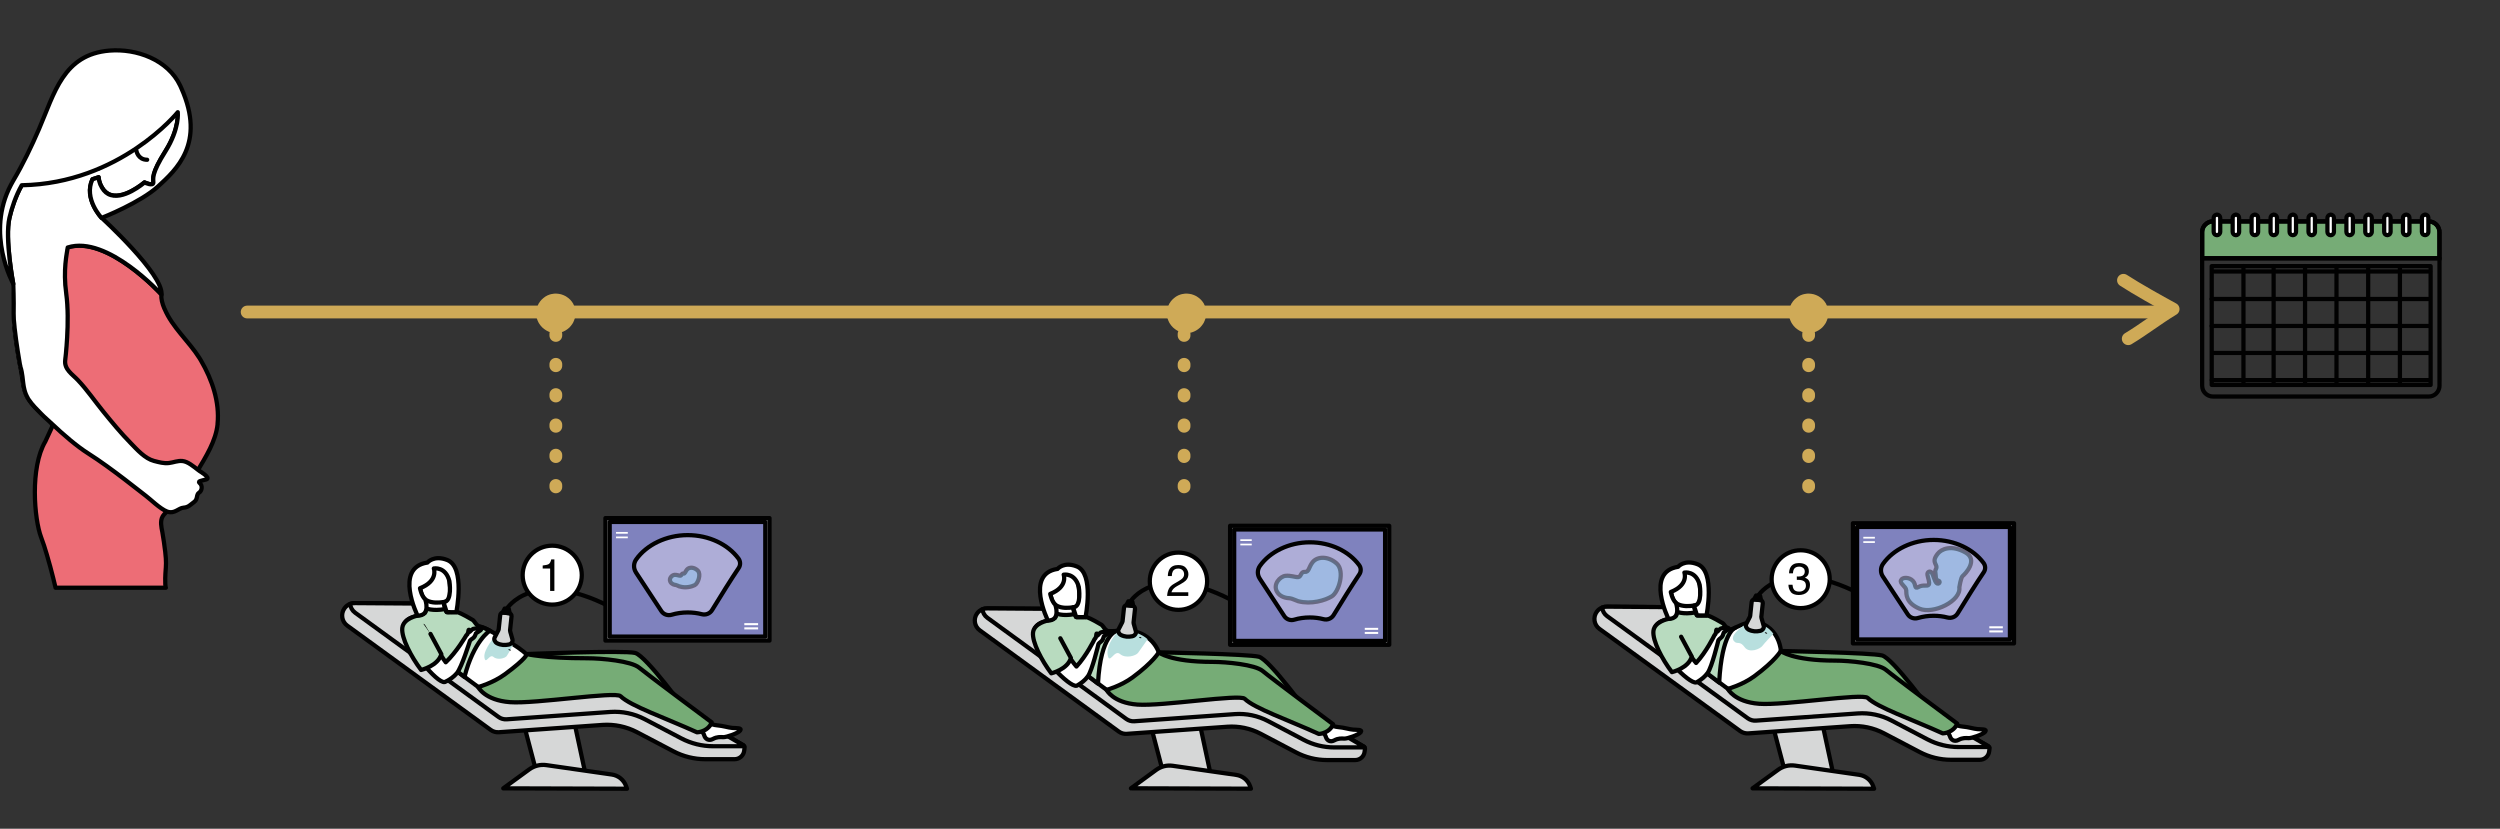 <?xml version="1.0" encoding="UTF-8"?>
<svg id="Calque_1" data-name="Calque 1" xmlns="http://www.w3.org/2000/svg" viewBox="0 0 587.72 194.82">
  <rect x="0" y="0" width="587.72" height="194.82" fill="#333333" stroke="none"/>
  <defs>
    <style>
      .cls-1, .cls-2, .cls-3, .cls-4, .cls-5, .cls-6, .cls-7, .cls-8, .cls-9, .cls-10, .cls-11, .cls-12 {
        stroke-linecap: round;
        stroke-linejoin: round;
      }

      .cls-1, .cls-2, .cls-3, .cls-4, .cls-5, .cls-6, .cls-7, .cls-8, .cls-13, .cls-14, .cls-12 {
        stroke: #010101;
      }

      .cls-1, .cls-14 {
        fill: #76ac76;
      }

      .cls-2 {
        fill: #d6d7d7;
      }

      .cls-3, .cls-15 {
        fill: #b8dbbf;
      }

      .cls-4 {
        fill: #7f82be;
      }

      .cls-5 {
        fill: #aeadd7;
      }

      .cls-6, .cls-16, .cls-13 {
        fill: #fff;
      }

      .cls-7 {
        fill: #ed6d76;
      }

      .cls-8, .cls-9, .cls-10, .cls-11 {
        fill: none;
      }

      .cls-9, .cls-11 {
        stroke: #cfaa57;
        stroke-width: 3px;
      }

      .cls-17 {
        fill: #f7e7d5;
      }

      .cls-18 {
        fill: #010101;
      }

      .cls-19 {
        fill: #b8dfde;
      }

      .cls-20 {
        fill: #cfaa57;
      }

      .cls-21 {
        fill: #dfdfe0;
      }

      .cls-13, .cls-14 {
        stroke-miterlimit: 10;
      }

      .cls-10 {
        stroke: #fff;
        stroke-width: 8px;
      }

      .cls-11 {
        stroke-dasharray: 0 0 0 0 0 0 .34 6.78;
      }

      .cls-12 {
        fill: #89ccf2;
        isolation: isolate;
        opacity: .4;
      }
    </style>
  </defs>
  <rect class="cls-10" x="-970.29" y="-4168.7" width="6467.34" height="6437.3"/>
  <g id="Titres_catégories" data-name="Titres catégories">
    <g>
      <path class="cls-14" d="m570.88,52.05h.07c.17,0,.35.02.51.05,1.16.24,2.03,1.26,2.03,2.48v6.13h-55.79v-6.13c0-.15.02-.31.04-.46l.03-.12c.03-.11.07-.23.1-.33l.03-.09c.05-.13.12-.25.2-.37l.02-.03.06-.08c.06-.08.13-.15.19-.23l.11-.11c.09-.09.19-.17.29-.24l.03-.03.27-.15c.05-.03.1-.06.15-.09.21-.09.44-.15.68-.18.1-.02.2-.02.31-.02h.16v.02h1.53v-.02h2.92v.02h1.53v-.02h2.92v.02h1.53v-.02h2.92v.02h1.53v-.02h2.95v.02h1.53v-.02h4.45s2.91,0,2.91,0h1.53s2.92,0,2.92,0h18.9"/>
      <path class="cls-8" d="m570.88,52.05h.07c.17,0,.35.02.51.05,1.16.24,2.03,1.26,2.03,2.48v6.13h-55.79v-6.13c0-.15.02-.31.04-.46l.03-.12c.03-.11.07-.23.1-.33l.03-.09c.05-.13.12-.25.2-.37l.02-.03.06-.08c.06-.08.13-.15.19-.23l.11-.11c.09-.09.19-.17.29-.24l.03-.03.27-.15c.05-.03.1-.06.15-.09.21-.09.44-.15.68-.18.1-.02.2-.02.31-.02h.16v.02h1.53v-.02h2.92v.02h1.53v-.02h2.92v.02h1.53v-.02h2.92v.02h1.53v-.02h2.95v.02h1.53v-.02h4.45s2.91,0,2.91,0h1.53s2.92,0,2.92,0h18.9"/>
      <path class="cls-17" d="m518.82,52.49l-.03.03.03-.03Z"/>
      <path class="cls-17" d="m517.7,90.69c0,.35.08.68.2.99-.13-.31-.2-.64-.2-.99Z"/>
      <path class="cls-17" d="m573.06,92.09l-.05.06.05-.06Z"/>
      <path class="cls-17" d="m572.78,92.42l-.08.09.08-.09Z"/>
      <path class="cls-17" d="m520.23,93.22c-.35,0-.69-.07-.99-.2.31.13.64.2.99.2Z"/>
      <path class="cls-17" d="m572.31,92.82l.08-.04h.02l-.09.04h0Z"/>
      <path class="cls-17" d="m571.98,92.99l-.07.03.07-.03Z"/>
      <path class="cls-17" d="m518.13,92.11c.16.24.37.44.6.61l.09.07c-.27-.18-.5-.42-.69-.68h0Z"/>
      <path class="cls-17" d="m571.5,93.16l-.1.02.1-.02Z"/>
      <path class="cls-8" d="m517.7,60.72v29.97c0,.35.08.68.2.99.07.15.14.3.24.43.19.27.42.5.69.68.14.09.28.17.43.23.31.13.64.2.99.2h50.7c.15,0,.31-.02.46-.04l.1-.02c.14-.03.28-.08.41-.13l.07-.03c.11-.05.22-.11.33-.18l.09-.05c.11-.08.21-.16.31-.26l.08-.09c.09-.09.15-.18.22-.27l.05-.06h0c.26-.41.43-.89.43-1.4v-29.97m-53.55,1.85h51.46v27.92h-51.46v-27.92h0Z"/>
      <path class="cls-21" d="m521.16,55.3c.07,0,.14,0,.2-.03-.07.02-.13.03-.2.03Z"/>
      <path class="cls-21" d="m521.4,55.25c.05-.02.11-.04.15-.08-.05.03-.1.05-.15.08Z"/>
      <path class="cls-21" d="m521.85,54.88c-.07.12-.16.23-.27.3.12-.08.21-.18.27-.3Z"/>
      <path class="cls-21" d="m525.62,55.3c.07,0,.14,0,.2-.03-.06.02-.13.03-.2.03Z"/>
      <path class="cls-21" d="m525.86,55.25c.06-.02.11-.04.15-.08-.05.03-.1.05-.15.08Z"/>
      <path class="cls-21" d="m530.31,55.25c.05-.02.11-.04.15-.08-.05.03-.1.05-.15.08Z"/>
      <path class="cls-21" d="m530.75,54.88c-.07.12-.16.23-.27.3.11-.08.21-.18.27-.3Z"/>
      <path class="cls-21" d="m530.07,55.3c.07,0,.14,0,.2-.03-.07.02-.13.03-.2.03Z"/>
      <path class="cls-21" d="m534.76,55.25c.06-.02.11-.04.15-.08-.05.03-.1.05-.15.08Z"/>
      <path class="cls-21" d="m534.52,55.3c.07,0,.14,0,.2-.03-.06.02-.13.03-.2.03Z"/>
      <path class="cls-21" d="m534.03,55.12l-.1-.1.1.1Z"/>
      <path class="cls-21" d="m539,55.3c.07,0,.14,0,.2-.03-.06.02-.13.03-.2.03Z"/>
      <path class="cls-21" d="m539.24,55.25c.05-.02.11-.04.15-.08-.05.03-.1.05-.15.08Z"/>
      <path class="cls-21" d="m542.97,55.12l-.1-.1.1.1Z"/>
      <path class="cls-21" d="m543.69,55.25c.06-.02.11-.04.15-.08-.05.03-.1.05-.15.08Z"/>
      <path class="cls-21" d="m543.45,55.3c.07,0,.14,0,.2-.03-.06.02-.12.03-.2.03Z"/>
      <path class="cls-21" d="m547.9,55.3c.07,0,.14,0,.2-.03-.06.02-.13.03-.2.03Z"/>
      <path class="cls-21" d="m548.14,55.25c.05-.02.11-.04.15-.08-.05.03-.1.05-.15.08Z"/>
      <path class="cls-21" d="m552.59,55.25c.06-.02.11-.04.15-.08-.05.03-.1.05-.15.08Z"/>
      <path class="cls-21" d="m552.36,55.3c.07,0,.14,0,.2-.03-.06.02-.13.03-.2.03Z"/>
      <path class="cls-21" d="m556.79,55.3c.07,0,.14,0,.2-.03-.07.02-.13.03-.2.03Z"/>
      <path class="cls-21" d="m557.47,54.88c-.06.12-.16.23-.27.3.12-.08.21-.18.27-.3Z"/>
      <path class="cls-21" d="m557.03,55.25c.05-.02.11-.04.15-.08-.05.03-.1.05-.15.08Z"/>
      <path class="cls-21" d="m560.76,55.12l-.1-.1.1.1Z"/>
      <path class="cls-21" d="m561.24,55.3c.07,0,.14,0,.2-.03-.06.02-.13.03-.2.03Z"/>
      <path class="cls-21" d="m561.48,55.25c.05-.02.11-.04.15-.08-.05.03-.1.05-.15.08Z"/>
      <path class="cls-21" d="m566.34,54.88c-.07.12-.16.23-.27.3.12-.08.21-.18.27-.3Z"/>
      <path class="cls-21" d="m565.65,55.3c.07,0,.14,0,.2-.03-.06.02-.12.03-.2.03Z"/>
      <path class="cls-21" d="m565.89,55.25c.06-.02.11-.04.15-.08-.05.03-.1.05-.15.08Z"/>
      <path class="cls-21" d="m570.11,55.3c.07,0,.14,0,.2-.03-.06.02-.13.03-.2.03Z"/>
      <path class="cls-21" d="m569.62,55.12l-.1-.1.1.1Z"/>
      <path class="cls-21" d="m570.34,55.25c.05-.02.11-.04.15-.08-.05.03-.1.05-.15.08Z"/>
      <path class="cls-6" d="m521.16,50.48c-.09,0-.15.02-.23.04h0c-.07.03-.13.05-.19.09,0,0-.02.02-.03.02-.06.04-.11.09-.15.15h0c-.04.07-.08.14-.1.2l-.02.03c-.03.07-.03.14-.03.22v3.29c0,.42.34.77.77.77.07,0,.14,0,.2-.03l.04-.02c.05-.02.11-.04.15-.08h.02c.11-.09.21-.18.27-.31.05-.1.09-.22.09-.34v-3.29c0-.42-.34-.77-.77-.77h0Z"/>
      <path class="cls-6" d="m525.62,50.48c-.09,0-.15.02-.23.04h0c-.06.03-.12.05-.19.09,0,0-.03.02-.03.02-.06.04-.11.09-.15.15h0c-.04.07-.08.14-.1.2l-.02.03c-.03.07-.03.14-.03.22v3.29c0,.42.34.77.77.77.07,0,.14,0,.2-.03l.04-.02c.06-.02.11-.04.15-.08h.02c.06-.04.11-.09.15-.14,0,0,0,0,0-.02.04-.04.08-.1.1-.15.06-.1.09-.22.09-.34v-3.29c0-.42-.34-.77-.77-.77h.02Z"/>
      <path class="cls-6" d="m530.07,50.48c-.09,0-.15.02-.23.04h0c-.07.03-.12.05-.19.09,0,0-.03.02-.03.02-.06.04-.11.09-.15.15h0c-.04.07-.08.14-.1.2l-.02.03c-.03.07-.03.14-.03.22v3.29c0,.42.34.77.77.77.07,0,.14,0,.2-.03l.04-.02c.05-.02.11-.04.15-.08h.02c.11-.09.21-.18.27-.31.06-.1.09-.22.09-.34v-3.29c0-.42-.34-.77-.77-.77h0Z"/>
      <path class="cls-6" d="m534.52,50.48c-.09,0-.15.02-.23.04h0c-.06.03-.12.05-.18.09,0,0-.03.02-.03.03-.06.04-.11.09-.15.15h0c-.04.07-.08.14-.1.2l-.02.03c-.03.07-.03.14-.03.22v3.29c0,.18.07.35.17.48l.1.1c.14.11.31.18.49.18.07,0,.14,0,.2-.03l.04-.02c.06-.02.11-.04.15-.08h.02c.06-.04.11-.09.15-.14h0c.04-.05.08-.11.11-.16.06-.1.09-.22.09-.35v-3.29c0-.42-.34-.77-.77-.77h0Z"/>
      <path class="cls-6" d="m539,50.48c-.09,0-.15.02-.23.04h0c-.07.03-.12.05-.19.09,0,0-.02.02-.03.02-.06.04-.11.09-.15.15h0c-.04.07-.08.14-.1.2l-.02.03c-.03.07-.03.14-.03.22v3.29c0,.42.34.77.77.77.07,0,.14,0,.2-.03l.04-.02c.05-.02.11-.04.15-.08h.02c.06-.04.11-.09.15-.14,0,0,0,0,0-.02.04-.04.08-.1.1-.15.05-.1.09-.22.09-.35v-3.29c0-.42-.34-.77-.77-.77h.02Z"/>
      <path class="cls-6" d="m543.45,50.48c-.09,0-.15.02-.23.04h0c-.07.03-.13.05-.19.09,0,0-.03.02-.03.03-.06.04-.11.09-.15.15h0c-.04.07-.08.14-.1.2l-.02.03c-.03.07-.03.14-.03.22v3.29c0,.18.07.35.17.48l.1.1c.14.11.31.18.49.18.07,0,.14,0,.2-.03l.04-.02c.06-.02.11-.04.15-.08h.02c.06-.04.11-.09.15-.14h0c.04-.05.08-.11.11-.16.06-.1.09-.22.09-.35v-3.29c0-.42-.34-.77-.77-.77h.02Z"/>
      <path class="cls-6" d="m547.9,50.48c-.09,0-.15.02-.23.04h0c-.07.03-.12.05-.19.09,0,0-.03.02-.03.03-.06.04-.11.09-.15.15h0c-.04.07-.08.14-.1.2l-.02.03c-.03.07-.03.14-.03.22v3.29c0,.42.34.77.77.77.07,0,.14,0,.2-.03l.04-.02c.05-.02.11-.04.15-.08h.02c.06-.04.11-.09.15-.14h0c.04-.05.08-.11.11-.16.05-.1.09-.22.09-.35v-3.29c0-.42-.34-.77-.77-.77h.02Z"/>
      <path class="cls-6" d="m552.36,50.48c-.09,0-.15.02-.23.04h0c-.06.03-.13.05-.19.09,0,0-.02.02-.03.02-.06.04-.11.09-.15.15h0c-.04.07-.08.14-.1.2l-.02.03c-.03.07-.03.14-.03.22v3.29c0,.42.34.77.77.77.07,0,.14,0,.2-.03l.04-.02c.06-.02.11-.04.15-.08h.02c.06-.04.11-.09.15-.14h0c.04-.05.08-.11.11-.16.06-.1.09-.22.09-.35v-3.29c0-.42-.34-.77-.77-.77h.02Z"/>
      <path class="cls-6" d="m556.79,50.48c-.09,0-.15.02-.23.04h0c-.07.03-.12.05-.19.09,0,0-.03.02-.03.02-.06.04-.11.09-.15.15h0c-.04.07-.08.14-.1.2l-.02.03c-.03.07-.03.14-.03.22v3.29c0,.42.34.77.77.77.07,0,.14,0,.2-.03l.04-.02c.05-.02.11-.04.15-.08h.02c.11-.09.21-.18.27-.31.06-.1.09-.22.09-.34v-3.29c0-.42-.34-.77-.77-.77h0Z"/>
      <path class="cls-6" d="m561.24,50.48c-.09,0-.15.02-.23.04h0c-.07.03-.13.05-.19.09,0,0-.02.02-.03.02-.06.04-.11.09-.15.15h0c-.04.07-.08.14-.1.2l-.02.03c-.03.07-.03.14-.03.22v3.29c0,.18.07.35.17.48l.1.1c.14.11.3.18.49.18.07,0,.14,0,.2-.03l.04-.02c.06-.02.11-.04.15-.08h.02c.06-.04.11-.09.15-.14,0,0,0,0,0-.02.04-.04.08-.1.1-.15.05-.1.09-.22.09-.35v-3.29c0-.42-.34-.77-.77-.77h0v.02Z"/>
      <path class="cls-6" d="m565.65,50.48c-.09,0-.15.02-.23.04h0c-.06.03-.13.05-.19.09,0,0-.02.02-.03.02-.06.04-.11.09-.15.15h0c-.04.07-.08.14-.1.2l-.02.03c-.03.07-.03.14-.03.22v3.29c0,.42.34.77.77.77.07,0,.14,0,.2-.03l.04-.02c.06-.02.11-.04.15-.08h.02c.11-.09.21-.18.27-.31.05-.1.09-.22.09-.34v-3.29c0-.42-.34-.77-.77-.77h0Z"/>
      <path class="cls-6" d="m570.11,50.48c-.09,0-.15.02-.23.04h0c-.07.03-.12.05-.19.09,0,0-.02.02-.03.02-.06.04-.11.09-.15.15h0c-.04.07-.08.14-.1.2l-.02.03c-.03.07-.03.14-.03.22v3.29c0,.18.07.35.17.48l.1.1c.14.11.3.18.49.18.07,0,.14,0,.2-.03l.04-.02c.05-.02.11-.04.15-.08h.02c.06-.04.11-.09.15-.14h0c.04-.05.08-.11.11-.16.05-.1.09-.22.09-.35v-3.29c0-.42-.34-.77-.77-.77h.02Z"/>
      <path class="cls-8" d="m564.19,90.47v-27.92"/>
      <path class="cls-8" d="m549.28,90.47v-27.92"/>
      <path class="cls-8" d="m556.73,90.47v-27.92"/>
      <path class="cls-8" d="m541.89,90.47v-27.92"/>
      <path class="cls-8" d="m534.5,90.47v-27.92"/>
      <path class="cls-8" d="m527.41,90.47v-27.92"/>
      <path class="cls-8" d="m571.16,76.63h-51.23"/>
      <path class="cls-8" d="m571.16,70.29h-51.23"/>
      <path class="cls-8" d="m571.27,82.98h-51.23"/>
      <path class="cls-8" d="m571.27,63.82h-51.23"/>
      <path class="cls-8" d="m571.2,89.36h-51.23"/>
      <path class="cls-18" d="m573.87,82.19v7.41c0,.19-.15.35-.35.35s-.35-.15-.35-.35v-7.41c0-.19.15-.35.35-.35s.35.15.35.35Z"/>
      <path class="cls-7" d="m51.15,99.73c-.39,3.92-2.78,7.68-4.73,10.97-2.08,3.47-4.41,6.81-7.28,9.65-.36.36-.71.7-.94,1.12-.58,1.06-.26,2.48-.04,3.58.27,1.53.49,3.07.68,4.63.07.54.11,1.06.15,1.59.04.77.06,1.49,0,2.14-.34,4.2,0,4.76,0,4.76H13.06s-.9-3.92-2.03-7.72c-.43-1.48-.9-2.93-1.35-4.1-1.65-4.32-2.64-16.42.97-22.55l1.61-3.47v-.04c.14-.38-.13-.81-.36-1.09-.75-.93-1.9-1.69-2.76-2.54-.96-.94-1.91-1.93-2.59-3.12-1.24-2.14-1.24-4.76-1.73-7.17-.54-2.61-.94-5.28-1.26-7.92-.07-.49-.11-.98-.17-1.48,2.81-7.79,7.19-17.13,12.46-18.82,9.31-3,22.09,11.06,22.09,11.06-.09,1.01.2,2.16.71,3.35l.03.03c1.86,4.42,5.68,7.58,8.21,11.58.11.21.26.41.37.62,2.59,4.43,4.41,9.71,3.88,14.91l.03.02Z"/>
      <path class="cls-16" d="m22.81,41.66c-.47.17-.94.31-1.43.47-2.14,4.56,2.14,9.07,2.14,9.07,0,0,14.54,13.28,14.08,18.04,0,0-12.73-14.03-22.05-11.06-.17,1.27-1.13,5.24-.35,10.83.9,6.58-.24,15.65-.24,15.65-.26,2.2,1.68,3.31,3,4.72,2.16,2.29,3.94,4.9,5.93,7.35,2.08,2.56,4.18,5.11,6.5,7.47,1.47,1.52,3.32,3.6,5.44,4.16,1.17.3,2.31.64,3.53.49,1.06-.13,2.05-.58,3.15-.47,1.27.11,2.67,1.32,3.64,2.06.27.21.43.32.43.32,0,0,2.78,1.62,1.52,1.96-1.29.34-2.1.38-1.47.91.64.53.52,1.74-.2,2.19-.71.45-.23,1.52-1.16,2.19-.94.68-1.31,1.25-2.49,1.34-1.16.07-2.09,1.51-3.76.94-.03,0-.07-.03-.1-.03-1.65-.62-4.05-3-4.97-3.67-.94-.68-8.09-6.51-13.57-9.98-2.72-1.72-5.89-4.46-8.55-6.98-.82-.78-1.71-1.51-2.5-2.33-.96-.98-2.12-2.1-2.93-3.33-.04-.04-.07-.09-.09-.14-.06-.06-.09-.11-.11-.17-.13-.21-.23-.4-.32-.61-.04-.09-.07-.17-.11-.26,0,0-.03-.03-.03-.04-.15-.36-.26-.72-.36-1.1-.26-1-.34-2.09-.47-3.12-.1-.78-.23-1.55-.48-2.29v-.04c0-.07-.03-.11-.03-.17-.06-.25-.09-.37-.09-.37,0,0-.86-4.9-1.26-8.69v-.09c-.15-1.25-.23-2.39-.21-3.17.07-3.17-.09-7-.09-7,0,0-2.03-10.66-.89-15.53.36-1.57.94-3.5,1.76-5.39.32-.78.71-1.53,1.12-2.27.86-1.52,1.9-2.91,3.11-3.92.3-.24.58-.45.9-.66.94-.58,1.99-.93,3.13-.93,4.04,0,8.49-.55,11.01,1.57,1-5.58,7.42-11.39,7.42-11.39,0,0,7.45-8.61,11.11-1.86,0,0,.49,3.81-2.89,9.18-3.39,5.37-2.85,6.36-2.85,7.35s-2.08,0-2.08,0c0,0-5.23,4.52-8.55,2.69-.72-.4-1.35-1.11-1.84-2.25-.21-.54-.36-1.1-.39-1.66"/>
      <path class="cls-8" d="m23.18,41.66c-.47.17-.94.31-1.43.47-2.14,4.56,2.14,9.07,2.14,9.07,0,0,14.54,13.28,14.08,18.04,0,0-12.73-14.03-22.05-11.06-.17,1.27-1.13,5.24-.35,10.83.9,6.58-.24,15.65-.24,15.65-.26,2.2,1.68,3.31,3,4.72,2.16,2.29,3.94,4.9,5.93,7.35,2.08,2.56,4.18,5.11,6.5,7.47,1.47,1.52,3.32,3.6,5.44,4.16,1.17.3,2.31.64,3.53.49,1.06-.13,2.05-.58,3.15-.47,1.27.11,2.67,1.32,3.64,2.06.27.21.43.32.43.32,0,0,2.78,1.62,1.52,1.96-1.29.34-2.1.38-1.47.91.64.53.52,1.74-.2,2.19-.71.45-.23,1.52-1.16,2.19-.94.68-1.31,1.25-2.49,1.34-1.16.07-2.09,1.51-3.76.94-.03,0-.07-.03-.1-.03-1.65-.62-4.05-3-4.97-3.67-.94-.68-8.09-6.51-13.57-9.98-2.72-1.72-5.89-4.46-8.55-6.98-.82-.78-1.71-1.51-2.5-2.33-.96-.98-2.12-2.1-2.93-3.33-.04-.04-.07-.09-.09-.14-.06-.06-.09-.11-.11-.17-.13-.21-.23-.4-.32-.61-.04-.09-.07-.17-.11-.26,0,0-.03-.03-.03-.04-.15-.36-.26-.72-.36-1.1-.26-1-.34-2.09-.47-3.12-.1-.78-.23-1.55-.48-2.29v-.04c0-.07-.03-.11-.03-.17-.06-.25-.09-.37-.09-.37,0,0-.86-4.9-1.26-8.69v-.09c-.15-1.25-.23-2.39-.21-3.17.07-3.17-.09-7-.09-7,0,0-2.03-10.66-.89-15.53.36-1.57.94-3.5,1.76-5.39.32-.78.71-1.53,1.12-2.27.86-1.52,1.9-2.91,3.11-3.92.3-.24.58-.45.9-.66.94-.58,1.99-.93,3.13-.93,4.04,0,8.49-.55,11.01,1.57,1-5.58,7.42-11.39,7.42-11.39,0,0,7.45-8.61,11.11-1.86,0,0,.49,3.81-2.89,9.18-3.39,5.37-2.85,6.36-2.85,7.35s-2.08,0-2.08,0c0,0-5.23,4.52-8.55,2.69-.72-.4-1.35-1.11-1.84-2.25-.21-.54-.36-1.1-.39-1.66"/>
      <path class="cls-6" d="m3.11,66.74s-2.02-10.67-.89-15.53c.51-2.22,1.47-5.15,2.89-7.66,23.13-.4,36.68-17.17,36.68-17.17,0,0,.49,3.8-2.89,9.18-3.38,5.37-2.85,6.36-2.85,7.34s-2.08,0-2.08,0c0,0-5.23,4.52-8.55,2.69-.73-.4-1.35-1.12-1.84-2.25-.22-.54-.36-1.09-.41-1.66-.47.17-.94.31-1.44.47-2.14,4.56,2.14,9.07,2.14,9.07h.02c.41-.15,9.17-3.64,13.28-7.41,4.14-3.8,11.29-10.09,5.46-23.08-.09-.2-.19-.4-.27-.6-2.89-6.12-10.28-8.75-16.62-8.24-10.87.89-12.95,10.04-16.56,18.42-1.8,4.15-3.76,8.25-6.06,12.14-.2.32-.38.66-.55,1-6.06,11.48.55,23.27.55,23.27v.02Z"/>
      <path class="cls-8" d="m32.07,35.46s.34,2.09,2.52,2.1"/>
      <path class="cls-9" d="m499.2,65.89c3.12,2.03,8.4,4.99,11.68,6.77-3.94,2.39-6.62,4.58-10.56,6.97"/>
      <line class="cls-9" x1="58.1" y1="73.35" x2="506.67" y2="73.35"/>
      <path class="cls-8" d="m265.73,141.43s5.82-9.52,23.45-.54"/>
      <path class="cls-2" d="m289.18,151.58h37.41v-27.97h-37.41v27.97Z"/>
      <path class="cls-4" d="m290.14,150.67h35.48v-26.19h-35.48v26.19Z"/>
      <path class="cls-5" d="m296.13,136.01l5.79,8.83c.51.77,1.46,1.11,2.34.84,1.14-.34,2.37-.52,3.66-.52,1.12,0,2.2.14,3.22.4.91.24,1.87-.14,2.37-.95,2.05-3.37,4.3-6.98,6.06-9.6.44-.66.42-1.53-.06-2.17-2.38-3.21-6.67-5.35-11.58-5.35s-9.39,2.23-11.74,5.55c-.63.89-.65,2.06-.05,2.97h0Z"/>
      <path class="cls-16" d="m291.59,127.18h2.68v-.4h-2.68v.4Z"/>
      <path class="cls-16" d="m291.59,128.21h2.68v-.4h-2.68v.4Z"/>
      <path class="cls-2" d="m269.64,167.16l3.89,14.82,11.37,1.44-4.58-21.36-10.68,5.1h0Z"/>
      <path class="cls-2" d="m265.87,185.33l5.93-4.33c1.12-.82,2.52-1.17,3.9-.97l14.92,2.14c1.5.21,2.76,1.24,3.26,2.66l.2.58-28.21-.09h0Z"/>
      <path class="cls-2" d="m320.89,175.96v.08c-.03.18-.06.42-.09.69-.13,1.11-1.07,1.95-2.19,1.95h-6.67c-2.53,0-5.02-.62-7.26-1.8l-8.34-4.39c-2.4-1.26-5.11-1.83-7.81-1.64l-23.63,1.67c-.67.05-1.34-.14-1.89-.54l-32.67-23.79c-1.28-.93-1.56-2.72-.63-3.99.32-.45.77-.78,1.25-.97.37-.14.78-.21,1.19-.2l15.8.12,21.28,17.05,26.07.52,25.34,14.82h.02s0,0,0,.02c.06.05.12.1.15.17.04.08.07.16.07.26h0Z"/>
      <path class="cls-2" d="m320.82,175.71h-7.11c-2.53,0-5.02-.61-7.26-1.8l-8.34-4.39c-2.4-1.26-5.11-1.83-7.81-1.64l-23.63,1.68c-.67.05-1.34-.14-1.89-.54l-32.67-23.79c-.68-.49-1.07-1.23-1.16-2.01.37-.14.78-.21,1.19-.2l15.8.12,21.28,17.05,26.07.52,25.34,14.82s.02,0,.03.02c.06.05.12.1.15.17h0Z"/>
      <path class="cls-1" d="m272.43,153.36s20.99.39,23.51,1.03c2.52.65,11.63,13.27,11.63,13.27l-1.23,1.14-15.64-7.72-21.1-1.22,2.83-6.5h0Z"/>
      <path class="cls-6" d="m311.79,169.92s1.37.89,2.82,1.01c1.44.12,2.61.54,3.51.6.9.07,2.27-.05,1.77.6-.5.65-3.2,1.55-3.85,1.51-.65-.03-1.4-.11-2.36.41s-1.74,0-1.97-.77c-.23-.78-.92-1.27-.92-1.27l1-2.09h0Z"/>
      <path class="cls-6" d="m249.29,147.01c-.63-.02-1.21-.54-1.13-1.29.09-.92.03-2.23-.36-3.8h.24l4.02-.19s.2,1.23.48,2.37v.03c.24.99,1.2,3.05-3.26,2.89h.02Z"/>
      <path class="cls-6" d="m253.04,142.62s-5.05,1.33-5.83-1.84c-.77-3.16-1.95-5.11,1.24-6.09,3.19-.98,4.12.08,4.63,1.06.52.99,1.24,6.43-.05,6.86h0Z"/>
      <path class="cls-6" d="m269.07,149.37c-3.52-2.08-7.27-.74-8.26-.88-1-.14-2.03-1.17-2.62-1.82-.59-.65-3.77-1.57-4.82-1.51-3.4.21-9.06.87-9.75,2.31-.96,2.04,17.02,15.07,17.02,15.07l5.02-2.08c1.46.5,4.44-1.09,5.69-2.03,2.81-2.16,1.23-7-2.29-9.06h0Z"/>
      <path class="cls-1" d="m260.14,162.18s1.48,3.03,7.26,3.46c5.79.43,24.05-2.52,25.22-1.36,2.27,2.24,10.21,4.97,17.42,8.26,0,0,.74,0,1.6-.43,1.43-.69,1.74-1.87,1.74-1.87,0,0-14.72-10.96-16.53-12.49-1.81-1.52-8.56-2.15-11.81-2.15-9.99,0-12.63-2.24-12.63-2.24,0,0-1.22,2.24-6.16,5.89-2.74,2.02-6.12,2.94-6.12,2.94h0Z"/>
      <path class="cls-3" d="m248.17,144.17s1.53.76,4.44.2c0,0,.19.51.37.68.17.17,2.03-.11,2.7.11.66.22,2.91,1.46,3.29,1.73.37.26.89,1.4,1.53,1.46.65.06,2.03-.02,2.03-.02,0,0-3.79.6-4.41,12.37l-11.78-8.99-2.99-4.02s.37-.94,1.67-1.4c1.29-.46,2.99-.85,3.08-1.14.09-.28.08-.99.08-.99h0Z"/>
      <path class="cls-6" d="m260.62,148.63c.02.29-1.19.9-1.2,1.14,0,.24-.25.86-.6,1.07-.22.13-.43.38-.58.55-.07.28-1.48,6.16-2.48,7.59-.66.94-1.57,1.59-2.12,1.93-.26.16-.43.26-.51.3h-.03c-1.75.45-9.14-7.52-9.21-10.15-.06-2.63,3.5-2.29,3.5-2.29,0,0,4.54,6.66,5.67,7.92,2.32-2.48,4.25-6.41,4.25-6.41,0,0,.11-.14.26-.33.07-.2.14-.43.14-.54,0-.19.04-.52.14-.48.09.05.2.2.19.32v.15c.29-.34.59-.66.72-.71.3-.13,1.86-.35,1.87-.07h-.02Z"/>
      <path class="cls-15" d="m246.35,145.88s-3.26.58-3.5,2.83c-.23,2.25,2.02,6.57,4.3,9.58,0,0,3.89-.94,4.6-3.63l-2.48-4.61"/>
      <path class="cls-8" d="m246.35,145.88s-3.26.58-3.5,2.83c-.23,2.25,2.02,6.57,4.3,9.58,0,0,3.89-.94,4.6-3.63l-2.48-4.61"/>
      <path class="cls-6" d="m248.58,133.75c-7.66,1.17-2.23,12.13-2.23,12.13,3.09.03,1.74-3.7,1.74-3.7-.89-.87-1.19-2.56-1.19-2.56,4.23-1.67,3.16-4.52,3.16-4.52,0,0,2.67-.52,3.55,2.9,0,0,.76,4.7-1.34,4.79l.72,2.27,2.2.03s2.1-10.26-2.03-11.92c-3.08-1.23-4.56.59-4.56.59h0v-.02Z"/>
      <path class="cls-19" d="m262.77,148.5s-2.78,2.88-2.38,5.42c.4,2.54,1.59-1.34,2.9-.18s3.75.44,4.26-.27c.53-.71,2.25-3.18,2.25-3.18,0,0-2.47-2.54-7.03-1.79h0Z"/>
      <path class="cls-2" d="m263.9,146.05l.34-3.18c.03-.36.37-.62.72-.59l1.28.14c.36.03.62.37.59.72l-.34,3.18c0,.09,0,.17.02.25l.52,1.86c.13.45-.24,1.02-.83,1.14-.89.19-1.77.17-2.72-.31-.41-.21-.75-.85-.54-1.26l.89-1.73c.03-.08.06-.14.07-.23h0Z"/>
      <path class="cls-6" d="m266.21,141.5l-.95-.14-.45.91.44.05,1.15.12-.19-.94h0Z"/>
      <path class="cls-18" d="m268.34,150c-.03.06-.17.06-.32,0s-.26-.16-.23-.23c.03-.06.17-.06.32,0s.26.16.23.23Z"/>
      <path class="cls-16" d="m320.84,149.03h3.15v-.47h-3.15v.47Z"/>
      <path class="cls-16" d="m320.84,148.07h3.15v-.47h-3.15v.47Z"/>
      <path class="cls-12" d="m305.17,141.33c-.31-.09-1.57-.67-1.91-.68-.8-.03-2.3-.26-3.04-1.52-1.04-1.79.73-3.63,1.98-3.76s2.24.34,2.98.3c.74-.04.58-1.33,1.57-1.23.99.1.89-1.11,1.83-2.28,1.12-1.4,3.69-1.46,5.67.32,1.97,1.79.48,6.71-1.17,7.72-1.51.92-4.8,1.96-7.92,1.13h0Z"/>
      <path class="cls-13" d="m277.04,143.37c3.72,0,6.74-3.01,6.74-6.73s-3.02-6.73-6.74-6.73-6.74,3.01-6.74,6.73,3.02,6.73,6.74,6.73Z"/>
      <path class="cls-18" d="m274.76,138.45c.22-.47.66-.88,1.31-1.25l.97-.56c.43-.26.74-.47.91-.65.27-.28.42-.6.42-.96,0-.43-.13-.76-.38-1-.26-.25-.59-.37-1.01-.37-.62,0-1.06.24-1.29.71-.13.26-.2.6-.21,1.05h-.93c0-.63.13-1.14.35-1.54.4-.7,1.09-1.05,2.09-1.05.83,0,1.44.22,1.81.67.38.45.58.94.58,1.49,0,.58-.2,1.07-.61,1.49-.24.24-.66.53-1.27.87l-.69.38c-.33.18-.59.36-.77.52-.34.29-.54.62-.64.98h3.95v.86h-4.97c.03-.62.16-1.17.38-1.63h0Z"/>
      <path class="cls-20" d="m280.38,71.94s-.04-.05-.07-.08l.49.63s-.04-.07-.07-.11l.31.74c-.02-.05-.03-.09-.04-.15l.11.83v-.19l-.11.83c0-.08.03-.14.06-.22l-.31.74c.03-.09.09-.16.14-.23l-.49.63c.05-.06.1-.12.17-.17l-.63.49c.05-.04.11-.08.17-.1l-.74.31c.06-.03.12-.04.19-.05l-.83.11h.16l-.83-.11c.06,0,.11.03.16.04l-.74-.31c.06.03.11.06.17.1l-.63-.49c.05.04.09.09.14.14l-.49-.63c.05.07.09.14.13.22l-.31-.74c.03.09.06.17.07.26l-.11-.83c.02.1.02.2,0,.3l.11-.83c0,.09-.03.17-.07.26l.31-.74c-.03.07-.07.14-.11.2l.49-.63c-.04.05-.09.1-.14.14l.63-.49c-.06.04-.12.09-.19.11l.74-.31c-.09.03-.18.06-.28.08l.83-.11c-.1,0-.2,0-.29,0l.83.11c-.11-.02-.22-.05-.32-.09l.74.31c-.09-.04-.18-.09-.26-.15l.63.49c-.08-.06-.14-.13-.21-.21l.49.63c-.05-.08-.09-.15-.14-.24l.31.74c-.03-.09-.06-.18-.08-.27l.11.83c-.02-.12-.02-.25,0-.37l-.11.83c.02-.14.06-.27.11-.4l-.31.74c.05-.12.11-.22.19-.32l-.49.63c.08-.1.16-.19.26-.26l-.63.49c.09-.06.17-.11.26-.15l-.74.31c.13-.05.26-.09.39-.1l-.83.11c.14-.02.27-.02.41,0l-.83-.11c.14.03.29.06.43.12l-.74-.31c.14.06.26.14.38.22l-.63-.49c.09.08.19.16.26.26l-.49-.63c.08.1.14.2.19.31l-.31-.74c.04.11.08.22.09.33l-.11-.83c.02.13.02.26,0,.38l.11-.83c-.03.15-.06.31-.13.45l.31-.74c-.06.14-.13.26-.22.37l.49-.63c-.09.11-.19.21-.3.31l.63-.49c-.1.08-.21.14-.33.2l.74-.31c-.11.04-.22.08-.33.09l.83-.11c-.13.02-.25.02-.37,0l.83.11c-.13-.02-.25-.05-.37-.1l.74.31c-.13-.06-.25-.13-.37-.21l.63.49c-.11-.09-.21-.19-.3-.3l.49.63c-.09-.13-.17-.26-.24-.4l.31.74c-.04-.12-.08-.24-.1-.37l.11.83c-.02-.11-.02-.23,0-.34l-.11.83c.02-.14.05-.26.1-.38l-.31.74c.05-.11.11-.21.18-.31l-.49.63c.09-.12.2-.22.31-.31l-.63.49c.12-.09.24-.16.37-.22l-.74.31c.12-.05.25-.09.38-.1l-.83.11c.12-.02.24-.02.35,0l-.83-.11c.12.02.23.04.33.09l-.74-.31c.1.04.2.1.29.17l-.63-.49c.1.08.19.16.26.26l-.49-.63c.09.11.15.23.21.36l-.31-.74c.06.14.1.28.12.43l-.11-.83c.02.13.02.25,0,.37l.11-.83c-.02.13-.05.25-.09.36l.31-.74c-.04.09-.09.17-.15.26l.49-.63c-.07.09-.14.16-.23.23l.63-.49c-.09.08-.2.14-.31.18l.74-.31c-.13.05-.26.09-.38.11l.83-.11c-.14.02-.29.02-.43,0l.83.11c-.12-.02-.23-.05-.35-.09l.74.31c-.1-.04-.19-.09-.28-.16l.63.49c-.08-.06-.14-.13-.2-.2l.49.63c-.06-.09-.11-.18-.15-.27l.31.74c-.04-.11-.07-.22-.09-.34l.11.83c-.02-.13-.02-.26,0-.39l-.11.83c.02-.14.06-.28.11-.41l-.31.74c.05-.11.11-.2.18-.31l-.49.63c.07-.09.14-.15.22-.22l-.63.49c.08-.06.15-.1.24-.14l-.74.31.03-.02c.41-.09.76-.28,1.06-.55.34-.22.6-.51.8-.88.23-.36.35-.74.37-1.16.09-.42.08-.83-.06-1.24l-.31-.74c-.27-.47-.65-.84-1.12-1.12l-.74-.31c-.55-.14-1.11-.14-1.65,0-.33.14-.71.25-1,.46-.28.2-.62.43-.85.71-.49.59-.88,1.17-1.07,1.92-.09.36-.13.74-.15,1.11v.16c.02.32.08.66.13.99.02.1.04.2.09.31.11.31.26.72.47,1.02.43.6.91,1.17,1.6,1.48s1.38.56,2.19.54,1.43-.21,2.19-.58c.31-.15.66-.45.88-.64.28-.23.51-.58.71-.86.21-.3.33-.66.46-1,.05-.12.08-.23.09-.36.05-.36.14-.77.11-1.14s-.06-.79-.18-1.16c-.26-.8-.58-1.32-1.12-1.95-.23-.26-.6-.52-.84-.69-.31-.22-.7-.35-1.03-.49-.11-.04-.22-.07-.33-.09-.38-.06-.78-.15-1.18-.11-.31.03-.78.06-1.13.19s-.74.26-1.06.47-.62.43-.89.7c-.04.04-.09.09-.12.13-.2.25-.42.5-.6.77-.03.05-.06.1-.09.15-.14.28-.26.6-.37.89-.13.36-.17.86-.19,1.18v.2c.02.32.07.66.13.97,0,.07.03.14.05.2.09.31.24.61.37.9.05.12.12.22.2.33.2.29.46.66.75.91.6.52,1.23.94,2.02,1.14.79.2,1.61.21,2.36-.02s1.34-.59,1.93-1.12c.26-.24.52-.61.7-.86.08-.1.14-.21.2-.33.36-.76.55-1.35.58-2.21v-.2c-.03-.31-.07-.65-.14-.96,0-.06-.03-.11-.05-.17-.11-.3-.24-.61-.38-.9-.16-.31-.46-.66-.66-.89-.24-.28-.6-.52-.87-.71-.09-.07-.19-.13-.28-.18-.34-.17-.69-.33-1.06-.43s-.75-.13-1.12-.16-.78.06-1.16.12c-.12.02-.23.04-.34.09-.34.12-.73.26-1.04.48-.64.45-1.23.96-1.57,1.68s-.6,1.46-.56,2.26c.02.38.05.78.17,1.15.05.15.13.31.19.45s.12.31.19.45c.03.06.06.11.1.16.19.26.43.61.7.84.16.14.49.42.76.57.27.16.59.26.88.38.24.09.48.11.73.14.64.09.83.08,1.55-.05.68-.12,1.46-.57,1.92-1.08.23-.26.48-.54.63-.85.13-.26.26-.57.36-.85.02-.06.03-.12.04-.18.12-.75.2-1.47-.08-2.21-.24-.65-.31-.8-.69-1.29-.34-.43-.55-.66-1.07-.98-.31-.19-.66-.34-1-.41-.23-.04-.63-.1-.86-.11h-.07c-.15,0-.37.04-.48.06-.13.02-.34.03-.49.07-.03,0-.05.02-.08.03-.23.09-.55.22-.77.32-.05.03-.09.05-.14.09-.68.46-.83.66-1.31,1.3-.43.59-.6,1.38-.63,2.09-.02.36.03.73.14,1.07.09.29.2.6.37.86.12.19.36.49.5.66.03.03.04.05.07.08.28.31.61.52,1,.65.37.2.77.28,1.2.26.43.02.83-.08,1.2-.26.38-.13.72-.34,1-.65l.49-.63c.28-.49.43-1.01.43-1.57l-.11-.83c-.14-.53-.42-.99-.8-1.37h.03Z"/>
      <line class="cls-11" x1="278.36" y1="78.52" x2="278.36" y2="117.97"/>
      <path class="cls-8" d="m413.31,140.06s5.89-9.61,23.74-.54"/>
      <path class="cls-2" d="m435.6,151.25h37.87v-28.24h-37.87v28.24h0Z"/>
      <path class="cls-4" d="m436.58,150.33h35.93v-26.45h-35.93v26.45h0Z"/>
      <path class="cls-5" d="m442.64,135.53l5.86,8.91c.51.77,1.47,1.12,2.37.85,1.16-.34,2.41-.53,3.7-.53,1.14,0,2.23.14,3.26.41.93.24,1.9-.15,2.39-.96,2.08-3.4,4.35-7.05,6.14-9.69.45-.66.43-1.54-.06-2.19-2.41-3.23-6.76-5.4-11.73-5.4s-9.51,2.26-11.88,5.61c-.64.89-.66,2.09-.05,3h0Z"/>
      <path class="cls-16" d="m438.04,126.61h2.72v-.41h-2.72v.41Z"/>
      <path class="cls-16" d="m438.04,127.64h2.72v-.41h-2.72v.41Z"/>
      <path class="cls-2" d="m415.82,166.98l3.94,14.96,11.52,1.45-4.64-21.56-10.82,5.15Z"/>
      <path class="cls-2" d="m412.01,185.33l6.01-4.37c1.13-.83,2.54-1.17,3.94-.98l15.11,2.17c1.52.22,2.79,1.25,3.3,2.69l.21.58-28.56-.09h0Z"/>
      <path class="cls-2" d="m467.72,175.87v.08c-.03.18-.06.42-.09.7-.13,1.12-1.08,1.97-2.21,1.97h-6.76c-2.56,0-5.08-.62-7.35-1.81l-8.44-4.43c-2.43-1.28-5.18-1.85-7.92-1.66l-23.93,1.69c-.68.05-1.35-.14-1.92-.54l-33.08-24.02c-1.29-.94-1.57-2.74-.64-4.03.33-.46.77-.79,1.27-.98.38-.15.79-.22,1.2-.2l15.99.12,21.54,17.21,26.39.52,25.65,14.95h.02s0,0,0,.02c.07.05.12.11.15.18.04.08.07.16.07.26h.03Z"/>
      <path class="cls-2" d="m467.65,175.62h-7.19c-2.56,0-5.08-.62-7.35-1.81l-8.45-4.43c-2.43-1.28-5.18-1.85-7.92-1.66l-23.93,1.69c-.68.05-1.35-.14-1.92-.54l-33.07-24.02c-.69-.5-1.09-1.24-1.17-2.03.38-.15.79-.22,1.2-.2l15.99.12,21.54,17.21,26.39.52,25.65,14.95s.02,0,.03.02c.07.05.12.11.15.18h.03Z"/>
      <path class="cls-1" d="m418.65,153.04s21.25.39,23.8,1.05c2.54.65,11.77,13.4,11.77,13.4l-1.24,1.15-15.84-7.8-21.36-1.23,2.87-6.56Z"/>
      <path class="cls-6" d="m458.51,169.78s1.39.9,2.85,1.02c1.46.12,2.65.54,3.56.61s2.3-.05,1.79.6c-.51.66-3.23,1.56-3.9,1.52-.66-.03-1.42-.11-2.38.41s-1.76,0-2-.78c-.24-.79-.93-1.29-.93-1.29l1.01-2.11h0Z"/>
      <path class="cls-6" d="m395.22,146.63c-.64-.03-1.23-.54-1.14-1.31.09-.93.03-2.26-.37-3.83h.24l4.07-.2s.2,1.24.49,2.38v.03c.24,1,1.22,3.08-3.29,2.92h0Z"/>
      <path class="cls-6" d="m399.01,142.21s-5.12,1.34-5.9-1.86c-.78-3.19-1.97-5.16,1.26-6.15,3.23-.99,4.17.08,4.69,1.07.53,1,1.26,6.49-.05,6.93h0Z"/>
      <path class="cls-6" d="m414.65,146.8c-3.69-1.85-7.43,1.6-8.44,1.46s-1.39-1.32-1.97-1.97c-.6-.65-3.81-1.59-4.88-1.52-3.44.21-9.18.88-9.87,2.33-.98,2.06,17.24,15.22,17.24,15.22l5.08-2.09c1.49.5,5.13-.88,5.96-2.21,1.64-2.67,1.52-8.89-3.12-11.22h0Z"/>
      <path class="cls-1" d="m406.2,161.95s1.5,3.06,7.35,3.5c5.86.44,24.34-2.54,25.53-1.37,2.31,2.26,10.33,5.01,17.64,8.33,0,0,.75,0,1.62-.43,1.45-.7,1.76-1.89,1.76-1.89,0,0-14.9-11.07-16.73-12.61-1.83-1.53-8.66-2.18-11.95-2.18-10.12,0-12.78-2.26-12.78-2.26,0,0-1.23,2.26-6.24,5.95-2.77,2.03-6.2,2.96-6.2,2.96h0Z"/>
      <path class="cls-3" d="m394.08,143.77s1.56.76,4.5.2c0,0,.2.52.37.69.18.17,2.06-.11,2.73.11s2.95,1.48,3.33,1.74c.38.26.9,1.42,1.56,1.47.66.06,1.34-.4,1.34-.4,0,0-3.12.99-3.75,12.87l-11.92-9.07-3.02-4.06s.38-.94,1.69-1.4c1.31-.46,3.02-.86,3.12-1.15.09-.29.08-1,.08-1h-.02Z"/>
      <path class="cls-6" d="m406.37,147.72c.02.29-1.2.91-1.22,1.15,0,.25-.25.87-.6,1.09-.22.14-.44.38-.58.56-.07.28-1.5,6.22-2.51,7.66-.66.94-1.58,1.6-2.14,1.95-.26.16-.44.26-.51.3h-.03c-1.77.46-9.25-7.59-9.33-10.25-.07-2.66,3.54-2.32,3.54-2.32,0,0,4.59,6.72,5.74,7.99,2.35-2.5,4.3-6.48,4.3-6.48,0,0,.11-.14.26-.33.07-.2.14-.44.14-.54,0-.19.04-.53.14-.49.09.05.2.2.19.32v.15c.3-.34.6-.66.73-.71.31-.14,1.88-.35,1.89-.07h0,0Z"/>
      <path class="cls-15" d="m392.24,145.49s-3.29.59-3.54,2.85c-.24,2.27,2.04,6.64,4.35,9.67,0,0,3.94-.94,4.66-3.66l-2.5-4.66"/>
      <path class="cls-8" d="m392.24,145.49s-3.29.59-3.54,2.85c-.24,2.27,2.04,6.64,4.35,9.67,0,0,3.94-.94,4.66-3.66l-2.5-4.66"/>
      <path class="cls-6" d="m394.5,133.25c-7.76,1.18-2.26,12.24-2.26,12.24,3.13.03,1.76-3.74,1.76-3.74-.91-.88-1.21-2.58-1.21-2.58,4.28-1.69,3.19-4.56,3.19-4.56,0,0,2.71-.52,3.6,2.93,0,0,.77,4.74-1.36,4.83l.73,2.3,2.22.03s2.13-10.37-2.06-12.04c-3.12-1.24-4.61.59-4.61.59h0Z"/>
      <path class="cls-19" d="m410.41,146.76s-4.58,2.79-2.49,4.22c.58.39,1.21-.25,2.2,1.14,1.12,1.57,3.67.43,4.18-.26.51-.69,2.59-2.86,2.59-2.86,0,0-2-3.33-6.47-2.24h0Z"/>
      <path class="cls-2" d="m411.45,144.74l.34-3.21c.03-.37.37-.63.73-.59l1.29.14c.37.03.63.37.6.73l-.34,3.21c0,.09,0,.17.03.25l.53,1.88c.13.45-.24,1.03-.84,1.16-.89.19-1.8.18-2.75-.31-.42-.21-.76-.86-.54-1.28l.89-1.74c.03-.08.06-.15.07-.24h0Z"/>
      <path class="cls-6" d="m413.8,140.13l-.96-.14-.47.91.45.05,1.17.13-.2-.95h0Z"/>
      <path class="cls-18" d="m415.44,148.92c-.03.07-.17.07-.32,0s-.26-.16-.23-.23.17-.07.32,0,.26.16.23.23Z"/>
      <path class="cls-16" d="m467.66,148.68h3.18v-.48h-3.18v.48Z"/>
      <path class="cls-16" d="m467.66,147.71h3.18v-.48h-3.18v.48Z"/>
      <path class="cls-13" d="m423.32,142.96c3.77,0,6.83-3.05,6.83-6.8s-3.06-6.8-6.83-6.8-6.83,3.05-6.83,6.8,3.06,6.8,6.83,6.8Z"/>
      <path class="cls-18" d="m421.03,139.2c-.39-.48-.59-1.05-.59-1.73h.96c.04.48.13.82.26,1.03.24.38.66.58,1.29.58.49,0,.87-.13,1.17-.39.3-.26.43-.59.43-1,0-.5-.15-.86-.47-1.06-.31-.2-.74-.31-1.29-.31h-.38v-.81c.09,0,.18.02.24.02h.2c.34,0,.62-.05.85-.16.39-.2.58-.54.58-1.02,0-.37-.13-.65-.39-.84-.26-.2-.56-.3-.9-.3-.61,0-1.04.2-1.27.61-.13.22-.2.54-.22.96h-.91c0-.54.11-1,.32-1.39.37-.68,1.04-1.02,1.98-1.02.75,0,1.33.16,1.74.49s.61.81.61,1.45c0,.45-.12.82-.37,1.09-.15.18-.34.31-.58.41.38.11.69.31.9.6.22.3.32.67.32,1.11,0,.7-.23,1.26-.69,1.7-.46.43-1.12.66-1.96.66s-1.5-.24-1.89-.71v.03h.03Z"/>
      <path class="cls-12" d="m460.63,138.06s.32-2.3.78-2.66c.46-.35,3.86-3.76.58-5.57-3.27-1.8-5.59-.78-6.47.36-.87,1.14-.89,1.68-.43,2.59.45.91-.27.95-.11,1.79.16.83-.08,1.72.67,1.92.75.2.09,1.06-.4.57-.49-.49-.72-1.87-1.12-2.42s-1.12-.2-1.01.49c.1.69.6,1.83.31,2.32-.29.48-1.34-.08-2.41.54s-.48-.54-1.34-1.45c-.87-.9-2.49-.9-2.79-.11-.3.79,1.18,1.45,1.24,2.32.05.88-.18,2.91,3.08,4.33,3.27,1.43,9.91-1.81,9.4-5.04h.03Z"/>
      <path class="cls-20" d="m426.63,71.94s-.04-.05-.07-.08l.49.63s-.04-.07-.07-.11l.31.74c-.02-.05-.03-.09-.04-.15l.11.83v-.19l-.11.83c0-.08.03-.14.06-.22l-.31.74c.03-.09.09-.16.14-.23l-.49.63c.05-.06.1-.12.17-.17l-.63.49c.05-.04.11-.08.17-.1l-.74.31c.06-.03.12-.04.19-.05l-.83.11h.16l-.83-.11c.06,0,.11.03.16.04l-.74-.31c.06.03.11.06.17.1l-.63-.49c.05.04.09.09.14.14l-.49-.63c.05.07.09.14.13.22l-.31-.74c.03.09.06.17.07.26l-.11-.83c.02.1.02.2,0,.3l.11-.83c0,.09-.03.17-.07.26l.31-.74c-.03.07-.07.14-.11.2l.49-.63c-.04.05-.09.1-.14.14l.63-.49c-.06.04-.12.09-.19.11l.74-.31c-.09.03-.18.06-.28.08l.83-.11c-.1,0-.2,0-.29,0l.83.11c-.11-.02-.22-.05-.32-.09l.74.31c-.09-.04-.18-.09-.26-.15l.63.49c-.08-.06-.14-.13-.21-.21l.49.63c-.05-.08-.09-.15-.14-.24l.31.74c-.03-.09-.06-.18-.08-.27l.11.83c-.02-.12-.02-.25,0-.37l-.11.83c.02-.14.06-.27.11-.4l-.31.74c.05-.12.11-.22.19-.32l-.49.63c.08-.1.16-.19.26-.26l-.63.49c.09-.06.17-.11.26-.15l-.74.31c.13-.05.26-.09.39-.1l-.83.11c.14-.02.27-.02.41,0l-.83-.11c.14.03.29.06.43.12l-.74-.31c.14.06.26.14.38.22l-.63-.49c.09.08.19.16.26.26l-.49-.63c.08.1.14.2.19.31l-.31-.74c.04.11.08.22.09.33l-.11-.83c.02.13.02.26,0,.38l.11-.83c-.03.15-.06.31-.13.45l.31-.74c-.06.14-.13.26-.22.37l.49-.63c-.09.11-.19.21-.3.31l.63-.49c-.1.08-.21.14-.33.2l.74-.31c-.11.04-.22.08-.33.09l.83-.11c-.13.02-.25.02-.37,0l.83.11c-.13-.02-.25-.05-.37-.1l.74.31c-.13-.06-.25-.13-.37-.21l.63.49c-.11-.09-.21-.19-.3-.3l.49.63c-.09-.13-.17-.26-.24-.4l.31.74c-.04-.12-.08-.24-.1-.37l.11.83c-.02-.11-.02-.23,0-.34l-.11.83c.02-.14.05-.26.1-.38l-.31.74c.05-.11.11-.21.18-.31l-.49.63c.09-.12.2-.22.31-.31l-.63.49c.12-.09.24-.16.37-.22l-.74.31c.12-.05.25-.09.38-.1l-.83.11c.12-.02.24-.02.35,0l-.83-.11c.12.02.23.04.33.09l-.74-.31c.1.04.2.1.29.17l-.63-.49c.1.08.19.16.26.26l-.49-.63c.09.11.15.23.21.36l-.31-.74c.06.14.1.28.12.43l-.11-.83c.02.13.02.25,0,.37l.11-.83c-.02.13-.05.25-.09.36l.31-.74c-.04.09-.09.17-.15.26l.49-.63c-.07.09-.14.16-.23.23l.63-.49c-.09.08-.2.14-.31.18l.74-.31c-.13.05-.26.09-.38.11l.83-.11c-.14.02-.29.02-.43,0l.83.11c-.12-.02-.23-.05-.35-.09l.74.31c-.1-.04-.19-.09-.28-.16l.63.49c-.08-.06-.14-.13-.2-.2l.49.63c-.06-.09-.11-.18-.15-.27l.31.74c-.04-.11-.07-.22-.09-.34l.11.83c-.02-.13-.02-.26,0-.39l-.11.83c.02-.14.06-.28.11-.41l-.31.74c.05-.11.11-.2.18-.31l-.49.63c.07-.09.14-.15.22-.22l-.63.49c.08-.06.15-.1.24-.14l-.74.31.03-.02c.41-.09.76-.28,1.06-.55.34-.22.6-.51.8-.88.23-.36.35-.74.37-1.16.09-.42.08-.83-.06-1.24l-.31-.74c-.27-.47-.65-.84-1.12-1.12l-.74-.31c-.55-.14-1.11-.14-1.65,0-.33.14-.71.25-1,.46-.28.2-.62.43-.85.71-.49.59-.88,1.17-1.07,1.92-.09.36-.13.74-.15,1.11v.16c.02.32.08.66.13.99.02.1.04.2.09.31.11.31.26.72.47,1.02.43.6.91,1.17,1.6,1.48s1.38.56,2.19.54,1.43-.21,2.19-.58c.31-.15.66-.45.88-.64.28-.23.51-.58.71-.86.21-.3.33-.66.46-1,.05-.12.08-.23.09-.36.05-.36.14-.77.11-1.14s-.06-.79-.18-1.16c-.26-.8-.58-1.32-1.12-1.95-.23-.26-.6-.52-.84-.69-.31-.22-.7-.35-1.03-.49-.11-.04-.22-.07-.33-.09-.38-.06-.78-.15-1.18-.11-.31.03-.78.06-1.13.19s-.74.26-1.06.47-.62.43-.89.7c-.04.04-.09.09-.12.13-.2.25-.42.5-.6.77-.03.05-.06.1-.09.15-.14.28-.26.6-.37.89-.13.36-.17.86-.19,1.18v.2c.02.32.07.66.13.97,0,.07.03.14.05.2.09.31.24.61.37.9.05.12.12.22.2.33.2.29.46.66.75.91.6.52,1.23.94,2.02,1.14.79.2,1.61.21,2.36-.02s1.34-.59,1.93-1.12c.26-.24.52-.61.7-.86.08-.1.14-.21.2-.33.36-.76.55-1.35.58-2.21v-.2c-.03-.31-.07-.65-.14-.96,0-.06-.03-.11-.05-.17-.11-.3-.24-.61-.38-.9-.16-.31-.46-.66-.66-.89-.24-.28-.6-.52-.87-.71-.09-.07-.19-.13-.28-.18-.34-.17-.69-.33-1.06-.43s-.75-.13-1.12-.16-.78.06-1.16.12c-.12.02-.23.04-.34.09-.34.12-.73.26-1.04.48-.64.45-1.23.96-1.57,1.68s-.6,1.46-.56,2.26c.02.38.05.78.17,1.15.05.15.13.31.19.45s.12.31.19.45c.03.06.06.11.1.16.19.26.43.61.7.84.16.14.49.42.76.57.27.16.59.26.88.38.24.09.48.11.73.14.64.09.83.08,1.55-.05.68-.12,1.46-.57,1.92-1.08.23-.26.48-.54.63-.85.13-.26.26-.57.36-.85.02-.06.03-.12.04-.18.12-.75.2-1.47-.08-2.21-.24-.65-.31-.8-.69-1.29-.34-.43-.55-.66-1.07-.98-.31-.19-.66-.34-1-.41-.23-.04-.63-.1-.86-.11h-.07c-.15,0-.37.04-.48.06-.13.02-.34.03-.49.07-.03,0-.05.02-.08.03-.23.09-.55.22-.77.32-.05.03-.09.05-.14.09-.68.46-.83.66-1.31,1.3-.43.59-.6,1.38-.63,2.09-.02.36.03.73.14,1.07.09.29.2.6.37.86.12.19.36.49.5.66.03.03.04.05.07.08.28.31.61.52,1,.65.37.2.77.28,1.2.26.43.02.83-.08,1.2-.26.38-.13.72-.34,1-.65l.49-.63c.28-.49.43-1.01.43-1.57l-.11-.83c-.14-.53-.42-.99-.8-1.37h.03Z"/>
      <line class="cls-11" x1="425.19" y1="78.52" x2="425.19" y2="117.97"/>
      <path class="cls-8" d="m119.13,143.13s6-9.79,24.18-.55"/>
      <path class="cls-2" d="m142.33,150.59h38.57v-28.79h-38.57v28.79h0Z"/>
      <path class="cls-4" d="m143.33,149.66h36.58v-26.96h-36.58v26.96Z"/>
      <path class="cls-5" d="m149.5,134.57l5.97,9.08c.52.79,1.5,1.14,2.42.87,1.17-.35,2.45-.54,3.77-.54,1.16,0,2.27.14,3.32.41.94.25,1.93-.15,2.43-.98,2.11-3.46,4.43-7.18,6.25-9.88.46-.68.43-1.57-.06-2.23-2.45-3.3-6.89-5.5-11.94-5.5s-9.68,2.3-12.1,5.71c-.65.91-.67,2.12-.05,3.06h0Z"/>
      <path class="cls-16" d="m144.82,125.47h2.77v-.41h-2.77v.41Z"/>
      <path class="cls-16" d="m144.82,126.54h2.77v-.41h-2.77v.41Z"/>
      <path class="cls-2" d="m122.19,166.63l4.01,15.25,11.73,1.47-4.72-21.98-11.01,5.25Z"/>
      <path class="cls-2" d="m118.31,185.33l6.12-4.46c1.16-.84,2.6-1.2,4.02-1l15.38,2.21c1.55.22,2.84,1.28,3.36,2.74l.21.6-29.08-.09h0Z"/>
      <path class="cls-2" d="m175.04,175.69v.08c-.03.19-.06.43-.09.71-.13,1.14-1.11,2-2.26,2h-6.89c-2.6,0-5.18-.64-7.48-1.85l-8.61-4.52c-2.48-1.29-5.27-1.88-8.06-1.69l-24.36,1.72c-.7.05-1.38-.14-1.95-.56l-33.69-24.49c-1.32-.95-1.61-2.79-.65-4.11.34-.47.79-.8,1.29-1,.38-.15.81-.22,1.23-.2l16.29.12,21.94,17.54,26.88.53,26.13,15.24h.02s0,0,0,.02c.07.05.12.11.16.18.04.09.07.17.07.26h0,0Z"/>
      <path class="cls-2" d="m174.97,175.43h-7.33c-2.6,0-5.18-.64-7.48-1.85l-8.61-4.52c-2.48-1.29-5.27-1.88-8.06-1.69l-24.36,1.73c-.7.05-1.38-.14-1.95-.56l-33.68-24.49c-.7-.51-1.11-1.27-1.2-2.07.38-.15.81-.22,1.23-.2l16.29.12,21.94,17.54,26.88.53,26.13,15.24s.02,0,.03.02c.07.05.12.11.16.18h0v.02Z"/>
      <path class="cls-1" d="m123.85,153.76s22.86-.93,25.46-.26,11.98,13.65,11.98,13.65l-1.27,1.17-16.13-7.95-21.76-1.25,1.7-5.36h0Z"/>
      <path class="cls-6" d="m165.66,169.47s1.41.92,2.9,1.04c1.49.13,2.69.55,3.62.62s2.34-.05,1.82.62c-.52.66-3.29,1.59-3.97,1.55-.66-.03-1.45-.11-2.43.42-.98.53-1.8,0-2.03-.8s-.94-1.31-.94-1.31l1.03-2.15h0v.02Z"/>
      <path class="cls-6" d="m101.21,145.89c-.65-.03-1.24-.54-1.17-1.34.1-.95.03-2.3-.37-3.91h.25l4.15-.2s.21,1.27.49,2.43v.03c.25,1.01,1.23,3.14-3.35,2.98h0Z"/>
      <path class="cls-6" d="m105.07,141.38s-5.21,1.36-6.01-1.89c-.8-3.25-2.01-5.26,1.29-6.27,3.29-1,4.25.08,4.78,1.1.54,1.02,1.29,6.62-.05,7.06h0Z"/>
      <path class="cls-6" d="m119.16,150.59c-3.63-2.14-5.05-3.03-6.08-3.17-1.02-.14-2.09-1.21-2.7-1.87-.6-.66-3.89-1.63-4.96-1.55-3.5.22-9.35.89-10.05,2.37-1,2.1,17.56,15.51,17.56,15.51l5.18-2.14c1.52.52,4.58-1.12,5.86-2.09,2.89-2.22-1.17-4.94-4.8-7.06h0Z"/>
      <path class="cls-1" d="m112.4,161.5s1.52,3.12,7.49,3.57c5.97.45,24.79-2.59,26-1.4,2.35,2.3,10.53,5.12,17.97,8.49,0,0,.76,0,1.65-.43,1.47-.71,1.8-1.92,1.8-1.92,0,0-15.18-11.29-17.04-12.84-1.86-1.57-8.83-2.22-12.17-2.22-10.31,0-14.24-.98-14.24-.98,0,0-.03.98-5.14,4.73-2.83,2.08-6.32,3.02-6.32,3.02h0Z"/>
      <path class="cls-3" d="m100.05,142.97s1.58.77,4.58.21c0,0,.2.53.37.7.18.17,2.1-.11,2.78.11.68.23,3,1.51,3.39,1.78.38.27.92,1.45,1.58,1.51s2.4,1,2.4,1c0,0-3.75,2.3-5.96,10.86l-11.04-8.4-3.08-4.14s.38-.96,1.72-1.43c1.34-.47,3.08-.88,3.17-1.17.09-.29.08-1.02.08-1.02h0Z"/>
      <path class="cls-6" d="m113.12,147.94c0,.3-1.29.84-1.31,1.09s-.31.86-.69,1.06c-.23.12-.48.36-.63.53-.09.28-1.94,6.22-3.07,7.62-.75.91-1.71,1.52-2.32,1.84-.27.14-.47.23-.54.26h-.03c-1.83.35-8.89-8.35-8.78-11.06.12-2.71,3.75-2.11,3.75-2.11,0,0,4.2,7.14,5.29,8.52,2.55-2.39,4.81-6.3,4.81-6.3,0,0,.13-.14.3-.32.09-.2.17-.44.18-.54,0-.19.08-.53.17-.49.09.05.19.23.17.34,0,.03,0,.09,0,.15.32-.32.65-.63.79-.68.32-.11,1.93-.23,1.92.06h0l-.02.03Z"/>
      <path class="cls-15" d="m98.17,144.73s-3.35.6-3.6,2.91c-.24,2.32,2.08,6.77,4.43,9.86,0,0,4.01-.96,4.75-3.73l-2.55-4.74"/>
      <path class="cls-8" d="m98.17,144.73s-3.35.6-3.6,2.91c-.24,2.32,2.08,6.77,4.43,9.86,0,0,4.01-.96,4.75-3.73l-2.55-4.74"/>
      <path class="cls-6" d="m100.47,132.25c-7.9,1.21-2.3,12.48-2.3,12.48,3.19.03,1.8-3.81,1.8-3.81-.93-.89-1.23-2.63-1.23-2.63,4.36-1.72,3.25-4.65,3.25-4.65,0,0,2.76-.53,3.66,2.99,0,0,.77,4.83-1.39,4.93l.75,2.34,2.26.03s2.17-10.57-2.1-12.27c-3.17-1.27-4.7.6-4.7.6h0v-.02Z"/>
      <path class="cls-19" d="m116.51,149.38s-2.92,3.32-2.63,5.18c.29,1.86,1.17-.97,2.12-.13.96.84,2.74.32,3.12-.2.38-.52,1.4-2.5,1.4-2.5,0,0-2.06-1.28-4.02-2.34h0Z"/>
      <path class="cls-2" d="m117.24,147.89l.35-3.28c.03-.37.37-.64.75-.6l1.32.14c.37.03.64.37.6.74l-.35,3.28c0,.09,0,.17.03.26l.54,1.92c.13.46-.25,1.05-.86,1.17-.91.19-1.83.18-2.8-.32-.43-.22-.77-.88-.55-1.29l.91-1.78c.03-.08.06-.15.07-.24h0Z"/>
      <path class="cls-6" d="m119.63,143.2l-.98-.14-.47.94.46.05,1.18.13-.2-.97Z"/>
      <path class="cls-18" d="m120.09,152.89c-.03.07-.17.07-.33,0s-.26-.17-.23-.23c.03-.07.17-.07.33,0s.26.17.23.23Z"/>
      <path class="cls-16" d="m174.98,147.97h3.24v-.49h-3.24v.49Z"/>
      <path class="cls-16" d="m174.98,146.98h3.24v-.49h-3.24v.49Z"/>
      <path class="cls-12" d="m159.75,137.88c-.14-.04-.69-.34-.83-.35-.36-.03-1.02-.17-1.32-.76-.42-.83.42-1.59.98-1.63.56-.03.99.2,1.33.2s.3-.58.73-.5c.44.07.43-.47.88-.97.54-.6,1.69-.56,2.53.28.83.84.04,3-.71,3.4-.7.37-2.2.76-3.57.31h0Z"/>
      <path class="cls-13" d="m129.82,142.14c3.84,0,6.95-3.11,6.95-6.93s-3.12-6.93-6.95-6.93-6.95,3.11-6.95,6.93,3.12,6.93,6.95,6.93Z"/>
      <path class="cls-18" d="m127.58,133.65v-.71c.68-.07,1.15-.17,1.41-.33.26-.15.47-.52.6-1.1h.74v7.41h-1v-5.27h-1.76.02Z"/>
      <path class="cls-20" d="m132.11,71.94s-.04-.05-.07-.08l.49.63s-.04-.07-.07-.11l.31.74c-.02-.05-.03-.09-.04-.15l.11.83v-.19l-.11.83c0-.08.03-.14.06-.22l-.31.74c.03-.09.09-.16.14-.23l-.49.63c.05-.06.1-.12.17-.17l-.63.49c.05-.04.11-.08.17-.1l-.74.31c.06-.03.12-.04.19-.05l-.83.11h.16l-.83-.11c.06,0,.11.03.16.04l-.74-.31c.06.03.11.06.17.1l-.63-.49c.05.04.09.09.14.14l-.49-.63c.05.07.09.14.13.22l-.31-.74c.03.09.06.17.07.26l-.11-.83c.02.1.02.2,0,.3l.11-.83c0,.09-.03.17-.07.26l.31-.74c-.03.07-.07.14-.11.2l.49-.63c-.04.05-.09.1-.14.14l.63-.49c-.06.04-.12.09-.19.11l.74-.31c-.09.03-.18.06-.28.08l.83-.11c-.1,0-.2,0-.29,0l.83.11c-.11-.02-.22-.05-.32-.09l.74.31c-.09-.04-.18-.09-.26-.15l.63.49c-.08-.06-.14-.13-.21-.21l.49.63c-.05-.08-.09-.15-.14-.24l.31.74c-.03-.09-.06-.18-.08-.27l.11.83c-.02-.12-.02-.25,0-.37l-.11.83c.02-.14.06-.27.11-.4l-.31.74c.05-.12.11-.22.19-.32l-.49.63c.08-.1.16-.19.26-.26l-.63.49c.09-.06.17-.11.26-.15l-.74.31c.13-.05.26-.09.39-.1l-.83.11c.14-.02.27-.02.41,0l-.83-.11c.14.03.29.06.43.12l-.74-.31c.14.06.26.14.38.22l-.63-.49c.09.08.19.16.26.26l-.49-.63c.08.1.14.2.19.31l-.31-.74c.04.11.08.22.09.33l-.11-.83c.02.13.02.26,0,.38l.11-.83c-.03.15-.06.31-.13.45l.31-.74c-.06.14-.13.26-.22.37l.49-.63c-.09.11-.19.21-.3.31l.63-.49c-.1.08-.21.14-.33.2l.74-.31c-.11.04-.22.08-.33.09l.83-.11c-.13.02-.25.02-.37,0l.83.11c-.13-.02-.25-.05-.37-.1l.74.31c-.13-.06-.25-.13-.37-.21l.63.49c-.11-.09-.21-.19-.3-.3l.49.63c-.09-.13-.17-.26-.24-.4l.31.74c-.04-.12-.08-.24-.1-.37l.11.83c-.02-.11-.02-.23,0-.34l-.11.83c.02-.14.05-.26.1-.38l-.31.74c.05-.11.11-.21.18-.31l-.49.63c.09-.12.2-.22.31-.31l-.63.49c.12-.09.24-.16.37-.22l-.74.31c.12-.05.25-.09.38-.1l-.83.11c.12-.02.24-.02.35,0l-.83-.11c.12.02.23.04.33.09l-.74-.31c.1.04.2.1.29.17l-.63-.49c.1.08.19.16.26.26l-.49-.63c.09.11.15.23.21.36l-.31-.74c.06.14.1.28.12.43l-.11-.83c.02.13.02.25,0,.37l.11-.83c-.02.13-.05.25-.09.36l.31-.74c-.04.09-.09.17-.15.26l.49-.63c-.07.09-.14.16-.23.23l.63-.49c-.09.08-.2.14-.31.18l.74-.31c-.13.05-.26.09-.38.11l.83-.11c-.14.02-.29.02-.43,0l.83.11c-.12-.02-.23-.05-.35-.09l.74.31c-.1-.04-.19-.09-.28-.16l.63.49c-.08-.06-.14-.13-.2-.2l.49.63c-.06-.09-.11-.18-.15-.27l.31.74c-.04-.11-.07-.22-.09-.34l.11.83c-.02-.13-.02-.26,0-.39l-.11.83c.02-.14.06-.28.11-.41l-.31.74c.05-.11.11-.2.18-.31l-.49.63c.07-.09.14-.15.22-.22l-.63.49c.08-.06.15-.1.24-.14l-.74.31.03-.02c.41-.09.76-.28,1.06-.55.34-.22.6-.51.8-.88.23-.36.35-.74.37-1.16.09-.42.08-.83-.06-1.24l-.31-.74c-.27-.47-.65-.84-1.12-1.12l-.74-.31c-.55-.14-1.11-.14-1.65,0-.33.14-.71.25-1,.46-.28.2-.62.43-.85.71-.49.59-.88,1.17-1.07,1.92-.09.36-.13.74-.15,1.11v.16c.02.32.08.66.13.99.02.1.04.2.09.31.11.31.26.72.47,1.02.43.6.91,1.17,1.6,1.48s1.38.56,2.19.54,1.43-.21,2.19-.58c.31-.15.66-.45.88-.64.28-.23.51-.58.71-.86.21-.3.33-.66.46-1,.05-.12.08-.23.09-.36.05-.36.14-.77.11-1.14s-.06-.79-.18-1.16c-.26-.8-.58-1.32-1.12-1.95-.23-.26-.6-.52-.84-.69-.31-.22-.7-.35-1.03-.49-.11-.04-.22-.07-.33-.09-.38-.06-.78-.15-1.18-.11-.31.03-.78.06-1.13.19s-.74.26-1.06.47-.62.43-.89.7c-.04.04-.09.09-.12.13-.2.25-.42.5-.6.77-.03.05-.06.1-.09.15-.14.28-.26.6-.37.89-.13.36-.17.86-.19,1.18v.2c.02.32.07.66.13.97,0,.07.03.14.05.2.09.31.24.61.37.9.05.12.12.22.2.33.2.29.46.66.75.91.6.52,1.23.94,2.02,1.14.79.2,1.61.21,2.36-.02.75-.23,1.34-.59,1.93-1.12.26-.24.52-.61.7-.86.08-.1.14-.21.2-.33.36-.76.55-1.35.58-2.21v-.2c-.03-.31-.07-.65-.14-.96,0-.06-.03-.11-.05-.17-.11-.3-.24-.61-.38-.9-.16-.31-.46-.66-.66-.89-.24-.28-.6-.52-.87-.71-.09-.07-.19-.13-.28-.18-.34-.17-.69-.33-1.06-.43s-.75-.13-1.12-.16-.78.06-1.16.12c-.12.02-.23.04-.34.09-.34.12-.73.26-1.04.48-.64.45-1.23.96-1.57,1.68s-.6,1.46-.56,2.26c.02.38.05.78.17,1.15.05.15.13.31.19.45s.12.31.19.45c.03.06.06.11.1.16.19.26.43.61.7.84.16.14.49.42.76.57.27.16.59.26.88.38.24.09.48.11.73.14.64.09.83.08,1.55-.05.68-.12,1.46-.57,1.92-1.08.23-.26.48-.54.63-.85.13-.26.26-.57.36-.85.02-.06.03-.12.04-.18.12-.75.2-1.47-.08-2.21-.24-.65-.31-.8-.69-1.29-.34-.43-.55-.66-1.07-.98-.31-.19-.66-.34-1-.41-.23-.04-.63-.1-.86-.11h-.07c-.15,0-.37.04-.48.06-.13.02-.34.03-.49.07-.03,0-.05.02-.08.03-.23.09-.55.22-.77.32-.05.03-.09.05-.14.09-.68.46-.83.66-1.31,1.3-.43.59-.6,1.38-.63,2.09-.02.36.03.73.14,1.07.09.29.2.6.37.86.12.19.36.49.5.66.03.03.04.05.07.08.28.31.61.52,1,.65.37.2.77.28,1.2.26.43.02.83-.08,1.2-.26.38-.13.72-.34,1-.65l.49-.63c.28-.49.43-1.01.43-1.57l-.11-.83c-.14-.53-.42-.99-.8-1.37h.03Z"/>
      <line class="cls-11" x1="130.67" y1="78.52" x2="130.67" y2="117.97"/>
    </g>
  </g>
</svg>